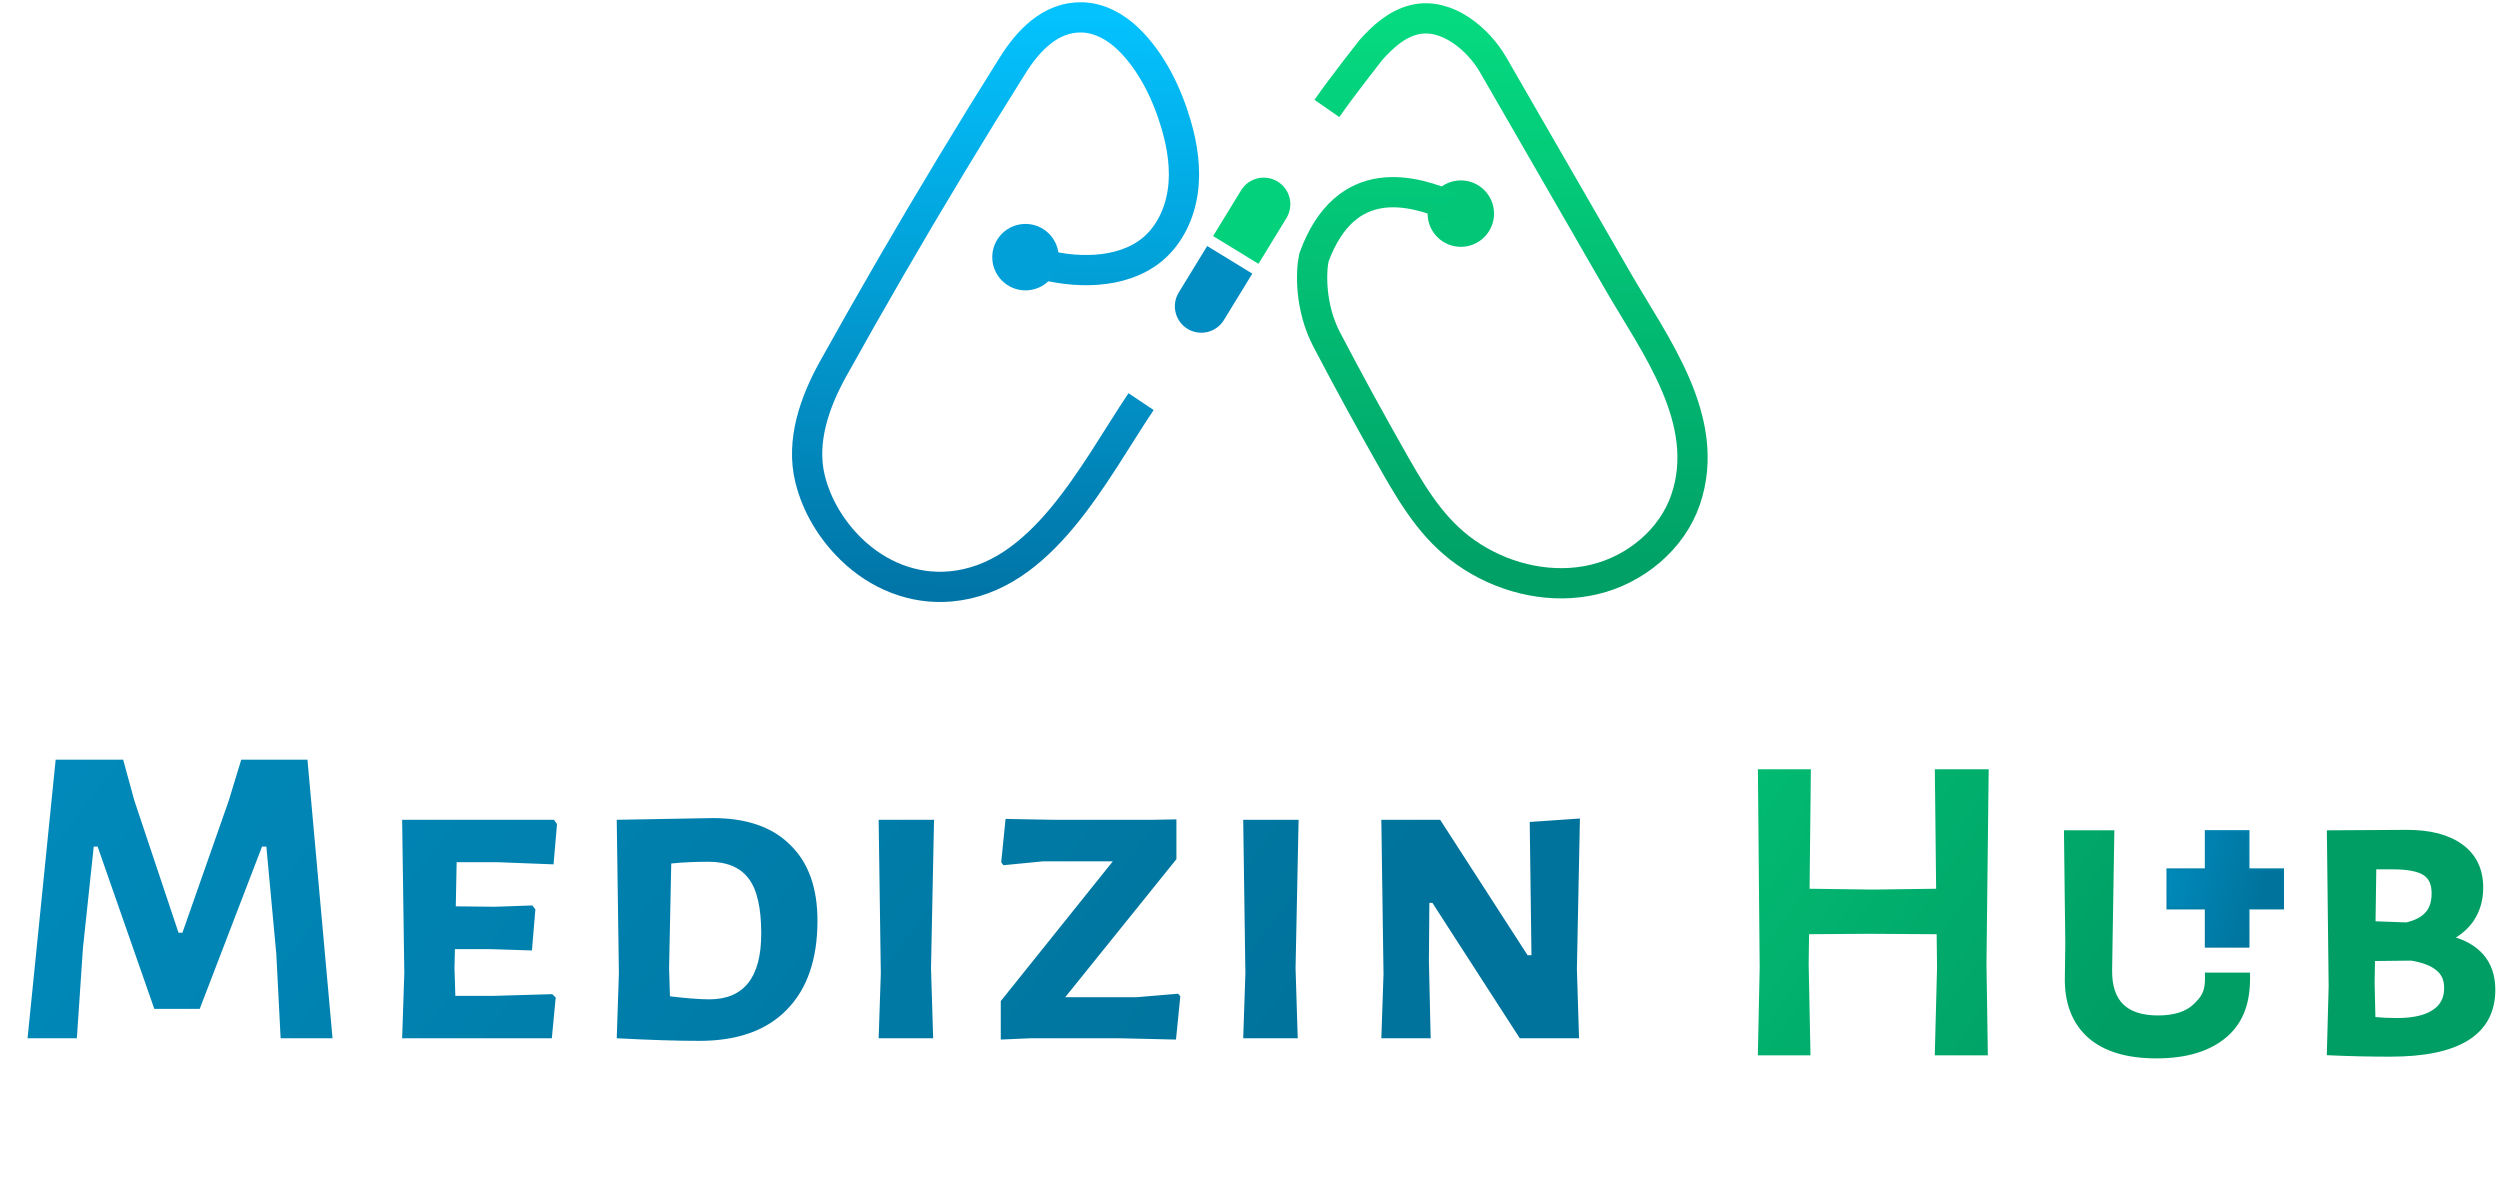 <svg width="144" height="68" viewBox="0 0 144 68" fill="none" xmlns="http://www.w3.org/2000/svg">
<path d="M59.706 15.13C61.806 15.761 64.595 15.84 66.374 14.368C67.371 13.543 67.952 12.289 68.131 11.009C68.309 9.729 68.109 8.418 67.746 7.177C67.223 5.394 66.337 3.552 64.987 2.244C64.262 1.543 63.315 1.018 62.307 1.001C60.5 0.966 59.216 2.35 58.328 3.766C57.126 5.677 55.941 7.599 54.775 9.533C52.441 13.399 50.177 17.307 47.982 21.254C46.933 23.144 46.127 25.404 46.658 27.574C47.037 29.118 47.891 30.528 49.031 31.637C50.566 33.128 52.595 33.97 54.755 33.777C60.019 33.304 62.963 27.263 65.725 23.133" stroke="url(#paint0_linear_651_2582)" stroke-width="1.742"/>
<path d="M59.068 16.726C60.125 16.726 60.981 15.869 60.981 14.812C60.981 13.755 60.125 12.898 59.068 12.898C58.011 12.898 57.154 13.755 57.154 14.812C57.154 15.869 58.011 16.726 59.068 16.726Z" fill="#02A0D8"/>
<path d="M84.143 14.218C85.2 14.218 86.057 13.361 86.057 12.304C86.057 11.247 85.2 10.391 84.143 10.391C83.087 10.391 82.23 11.247 82.23 12.304C82.23 13.361 83.087 14.218 84.143 14.218Z" fill="#03C777"/>
<path d="M83.645 11.914C81.422 10.943 77.521 9.8 75.681 14.834C75.513 15.622 75.429 17.673 76.428 19.578C77.695 21.992 78.999 24.379 80.353 26.756C81.59 28.927 82.763 30.777 84.812 32.078C86.869 33.385 89.449 33.942 91.824 33.378C94.202 32.814 96.309 31.07 97.091 28.778C98.643 24.217 95.321 19.891 93.172 16.164C91.757 13.71 90.342 11.255 88.927 8.801C87.953 7.112 86.978 5.422 86.005 3.733C85.162 2.27 83.342 0.698 81.485 1.131C80.453 1.371 79.632 2.131 78.964 2.879C78.964 2.879 77.331 4.948 76.428 6.247" stroke="url(#paint1_linear_651_2582)" stroke-width="1.742"/>
<path d="M71.484 10.965C71.926 10.242 72.868 10.016 73.591 10.458C74.314 10.9 74.54 11.842 74.098 12.565L72.489 15.197L69.875 13.597L71.484 10.965Z" fill="#04D17C"/>
<path d="M69.533 14.17L72.132 15.761L70.495 18.437C70.055 19.155 69.119 19.38 68.401 18.942C67.683 18.502 67.458 17.566 67.896 16.848L69.533 14.172V14.17Z" fill="#018DC2"/>
<path d="M19.154 59.804H16.164L15.915 54.945L15.342 48.765H15.092L11.504 58.11H8.888L5.623 48.765H5.399L4.776 54.621L4.427 59.804H1.587L3.206 43.757H7.094L7.742 46.124L10.283 53.724H10.508L13.174 46.124L13.896 43.757H17.709L19.154 59.804ZM31.81 57.263L32.009 57.462L31.785 59.804H23.163L23.288 56.066L23.163 47.22H31.909L32.084 47.469L31.884 49.787L28.645 49.662H26.303L26.253 52.204L28.495 52.229L30.663 52.154L30.838 52.379L30.639 54.746L28.271 54.671H26.203L26.178 55.767L26.228 57.362H28.421L31.81 57.263ZM41.056 47.121C42.999 47.121 44.486 47.636 45.516 48.666C46.563 49.679 47.086 51.133 47.086 53.026C47.086 55.252 46.496 56.964 45.317 58.16C44.154 59.356 42.476 59.954 40.283 59.954C39.004 59.954 37.418 59.904 35.524 59.804L35.648 56.066L35.524 47.22L41.056 47.121ZM40.856 57.562C42.85 57.562 43.847 56.299 43.847 53.774C43.847 52.295 43.606 51.24 43.124 50.609C42.642 49.961 41.87 49.637 40.807 49.637C40.026 49.637 39.312 49.671 38.664 49.737L38.539 55.767L38.589 57.387C38.988 57.437 39.395 57.478 39.81 57.512C40.225 57.545 40.574 57.562 40.856 57.562ZM53.626 55.767L53.75 59.804H50.61L50.735 56.066L50.61 47.22H53.8L53.626 55.767ZM67.762 49.488L61.358 57.437H65.494L67.861 57.238L67.986 57.387L67.737 59.879L64.497 59.804H59.339L57.645 59.879V57.661L64.099 49.612H60.087L57.794 49.837L57.67 49.662L57.919 47.17L60.685 47.22H66.391L67.762 47.195V49.488ZM74.624 55.767L74.749 59.804H71.609L71.734 56.066L71.609 47.22H74.799L74.624 55.767ZM90.829 55.817L90.953 59.804H87.539L82.506 52.005H82.331L82.306 55.394L82.406 59.804H79.565L79.69 56.116L79.565 47.22H82.954L87.988 55.02H88.212L88.112 47.345L91.003 47.146L90.829 55.817Z" fill="url(#paint2_linear_651_2582)"/>
<path d="M111.569 44.553L111.642 51.31L107.901 51.359L104.11 51.31L104.184 44.553L104.185 44.431H104.064H101.497H101.376L101.377 44.552L101.477 55.739L101.377 60.547L101.375 60.669H101.497H104.039H104.161L104.159 60.547L104.059 55.515L104.083 53.691L107.701 53.667L107.703 53.667L111.67 53.691L111.694 55.739L111.569 60.546L111.566 60.669H111.689H114.256H114.377L114.376 60.547L114.301 55.515L114.425 44.553L114.427 44.431H114.305H111.689H111.568L111.569 44.553ZM129.483 56.262L129.481 56.143H129.363H127.247H127.125L127.128 56.265C127.136 56.727 127.075 57.029 126.96 57.27C126.843 57.513 126.667 57.706 126.419 57.945C125.951 58.382 125.254 58.61 124.309 58.61C123.355 58.61 122.664 58.377 122.213 57.934C121.762 57.492 121.53 56.818 121.538 55.891C121.538 55.891 121.538 55.89 121.538 55.89L121.663 48.067L121.665 47.945H121.543H119.126H119.005L119.006 48.066L119.081 54.344L119.056 56.26C119.056 56.26 119.056 56.261 119.056 56.261C119.022 57.715 119.446 58.857 120.341 59.666L120.342 59.667C121.236 60.458 122.532 60.843 124.209 60.843C125.905 60.843 127.232 60.449 128.175 59.643C129.124 58.832 129.5 57.696 129.483 56.262ZM141.159 54.034C141.661 53.772 142.065 53.425 142.368 52.993L142.369 52.991C142.732 52.455 142.913 51.833 142.913 51.13C142.913 50.099 142.532 49.297 141.767 48.74C141.008 48.188 139.967 47.92 138.656 47.92L138.655 47.92L134.27 47.945L134.149 47.946L134.15 48.066L134.25 56.81L134.15 60.546L134.147 60.663L134.265 60.669C135.363 60.719 136.503 60.744 137.684 60.744C139.628 60.744 141.106 60.442 142.102 59.822C143.107 59.197 143.61 58.254 143.61 57.011C143.61 56.197 143.378 55.527 142.906 55.011C142.495 54.561 141.909 54.238 141.159 54.034ZM139.79 52.642L139.79 52.642L139.787 52.645C139.546 52.916 139.162 53.122 138.619 53.252L136.71 53.182L136.756 49.954H137.834C138.709 49.954 139.31 50.079 139.662 50.308C140.001 50.529 140.181 50.9 140.181 51.454C140.181 51.982 140.045 52.372 139.79 52.642ZM140.186 58.28L140.184 58.281C139.714 58.594 139.011 58.759 138.058 58.759C137.629 58.759 137.178 58.738 136.705 58.695L136.658 56.587L136.681 55.236L138.896 55.212C139.595 55.327 140.098 55.529 140.422 55.806L140.422 55.806L140.425 55.808C140.741 56.064 140.903 56.426 140.903 56.911C140.903 57.521 140.664 57.971 140.186 58.28Z" fill="url(#paint3_linear_651_2582)" stroke="url(#paint4_linear_651_2582)" stroke-width="0.24"/>
<path d="M124.909 50.077H124.849V50.137V52.264V52.324H124.909H127.058L127.058 54.465V54.525H127.118H129.449H129.509V54.465V52.324H131.439H131.499V52.264V50.137V50.077H131.439L129.509 50.077V47.936V47.876H129.449H127.118H127.058V47.936L127.058 50.077L124.909 50.077Z" fill="url(#paint5_linear_651_2582)" stroke="url(#paint6_linear_651_2582)" stroke-width="0.12"/>
<defs>
<linearGradient id="paint0_linear_651_2582" x1="57.522" y1="0.89" x2="57.174" y2="33.979" gradientUnits="userSpaceOnUse">
<stop stop-color="#03C2FE"/>
<stop offset="1" stop-color="#0175A7"/>
</linearGradient>
<linearGradient id="paint1_linear_651_2582" x1="86.743" y1="1.177" x2="86.403" y2="33.57" gradientUnits="userSpaceOnUse">
<stop stop-color="#05DA80"/>
<stop offset="1" stop-color="#009F66"/>
</linearGradient>
<linearGradient id="paint2_linear_651_2582" x1="-73.42" y1="-79.469" x2="86.547" y2="43.027" gradientUnits="userSpaceOnUse">
<stop stop-color="#00B8F9"/>
<stop offset="1" stop-color="#00739C"/>
</linearGradient>
<linearGradient id="paint3_linear_651_2582" x1="86.363" y1="29.58" x2="143.11" y2="69.003" gradientUnits="userSpaceOnUse">
<stop stop-color="#04D27C"/>
<stop offset="0.661" stop-color="#009E65"/>
</linearGradient>
<linearGradient id="paint4_linear_651_2582" x1="85.498" y1="28.938" x2="140.837" y2="68.303" gradientUnits="userSpaceOnUse">
<stop stop-color="#04D27C"/>
<stop offset="0.696" stop-color="#009E65"/>
</linearGradient>
<linearGradient id="paint5_linear_651_2582" x1="119.719" y1="22.416" x2="136.513" y2="26.565" gradientUnits="userSpaceOnUse">
<stop stop-color="#00B8F9"/>
<stop offset="1" stop-color="#00739C"/>
</linearGradient>
<linearGradient id="paint6_linear_651_2582" x1="127.171" y1="48.285" x2="132.272" y2="54.238" gradientUnits="userSpaceOnUse">
<stop stop-color="#0082B0"/>
<stop offset="0.711" stop-color="#00769F"/>
</linearGradient>
</defs>
</svg>
